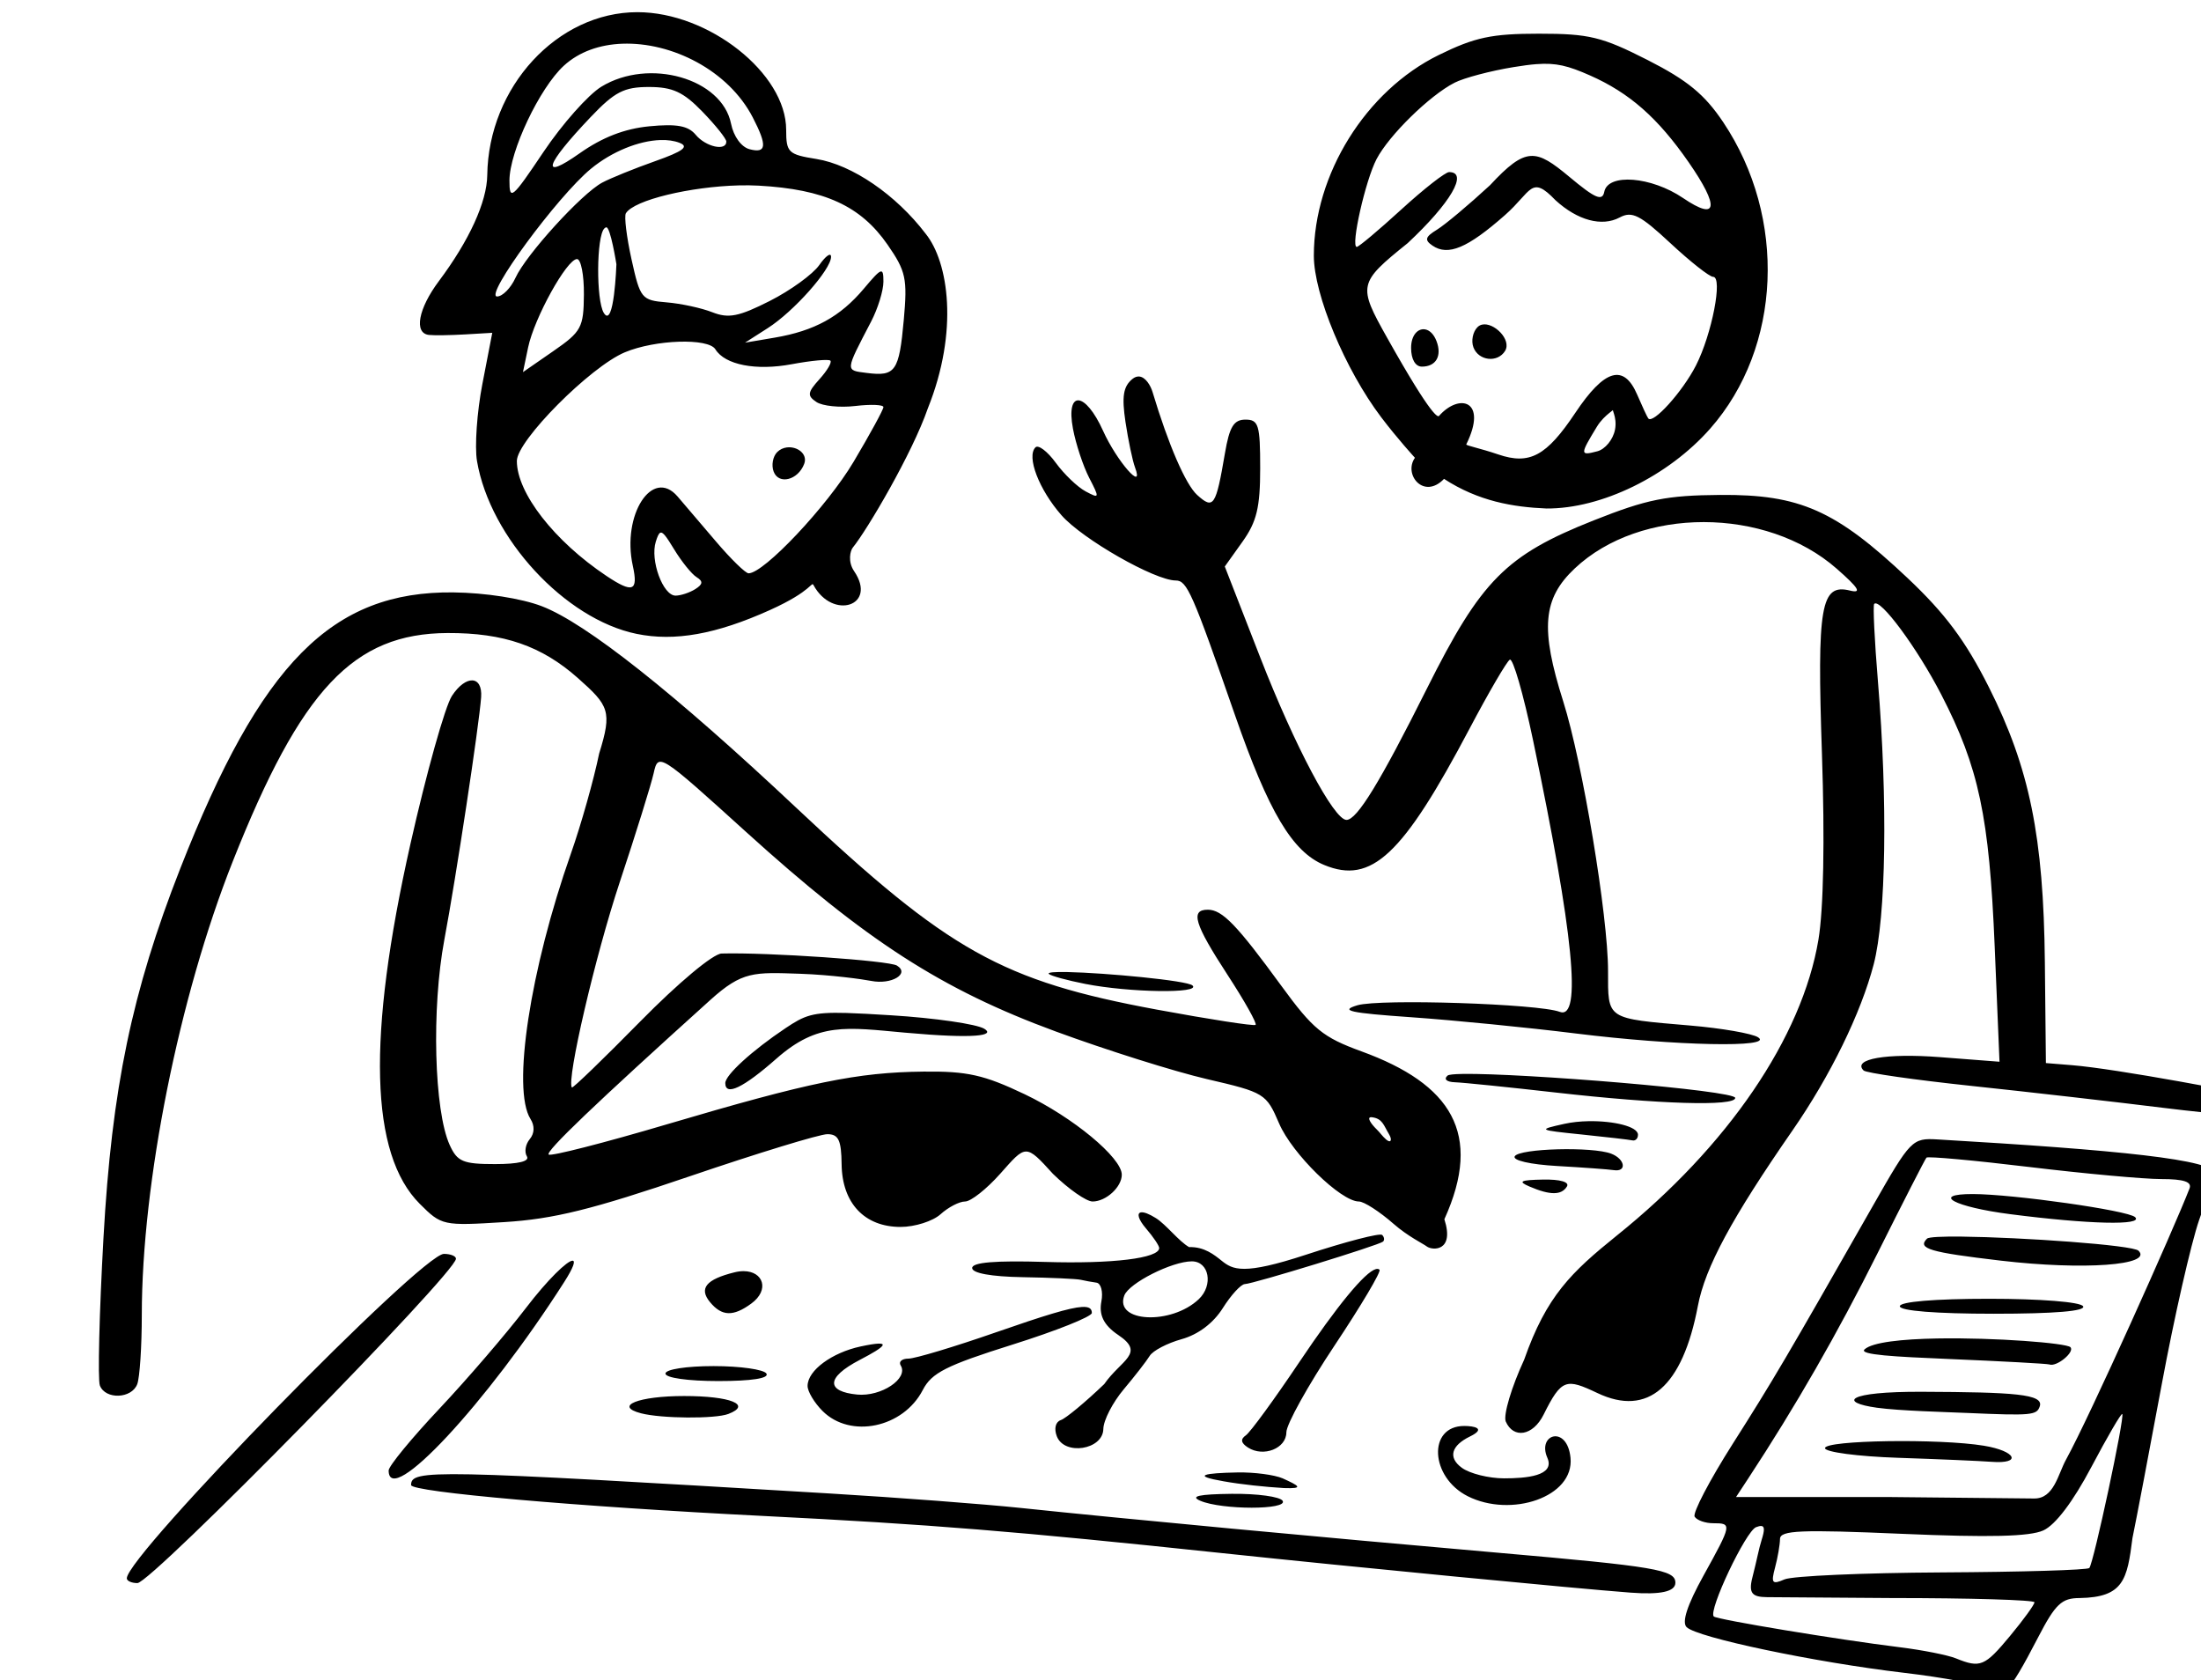 <?xml version="1.0" ?><svg xmlns="http://www.w3.org/2000/svg" width="299.021mm" height="228.226mm" viewBox="0 0 299.021 228.226">
    <path d="m 32511.41,3976.965 c -4.788,0.235 -9.834,0.985 -15.127,2.367 -42.349,11.055 -52.572,49.014 -56.266,74.68 -3.694,25.666 -18.21,52.26 -24.051,64.088 -5.841,11.828 30.237,8.195 30.237,8.195 0,0 -3.867,22.573 -6.186,36.721 -2.319,14.147 3.867,58.675 19.586,74.291 7.474,15.152 56.437,46.386 87.018,38.191 30.58,-8.195 84.784,-55.971 100.074,-95.475 15.29,-39.504 18.468,-62.155 -3.178,-94.933 -21.647,-32.778 -60.732,-39.195 -60.732,-39.195 0,0 -6.185,-28.45 -11.94,-38.346 -5.036,-8.658 -25.922,-32.232 -59.435,-30.584 z m 457.103,12.976 c -13.133,-0.07 -25.753,2.795 -36.504,9.23 -38.225,22.883 -65.629,67.334 -60.131,109.853 16.321,79.163 70.869,118.203 142.854,92.537 71.984,-25.666 66.488,-125.393 41.92,-164.201 -17.658,-27.893 -54.576,-47.24 -88.139,-47.42 z m 107.768,233.557 c -27.489,-0.541 -86.674,10.668 -100.762,33.705 -14.087,23.038 7.216,86.353 13.916,116.967 6.7,30.614 10.051,111.941 10.051,111.941 l -44.414,-1.902 -197.914,-17.703 -199.547,-8.967 -86.16,79.549 c 0,0 -6.357,-11.905 -4.811,-36.488 1.546,-24.584 30.925,-104.752 38.828,-137.299 7.903,-32.546 3.695,-68.571 -63.48,-85.424 -67.174,-16.853 -102.566,21.723 -129.539,79.781 -26.972,58.058 -64.813,205.768 -65.586,263.053 -0.773,57.285 15.291,144.256 15.291,144.256 0,0 -0.09,-1.624 -6.873,10.127 -6.787,11.751 71.384,14.226 195.424,7.113 124.04,-7.112 386.39,48.849 454.681,47.844 68.291,-1.005 199.031,-23.578 199.031,-23.578 l 104.014,18.637 25.686,-42.598 28.345,-7.498 6.186,-28.836 c 0,0 32.47,-52.183 67.775,-77.617 35.305,-25.434 24.653,-137.994 15.461,-138.535 -9.191,-0.541 -126.566,-15.002 -126.566,-15.002 0,0 -2.491,-33.86 -2.147,-68.648 0.343,-34.788 -27.144,-129.491 -49.478,-161.496 -22.334,-32.005 -69.924,-60.84 -97.412,-61.381 z" fill="none" paint-order="markers stroke fill" transform="translate(-270.82,153.125) matrix(0.265,0,0,0.265,-8258.022,-1203.348)"/>
    <path d="m 32511.105,3969.345 c -41.07,0 -76.392,38.338 -76.996,83.57 -0.181,13.689 -9.214,33.458 -24.799,54.285 -10.585,14.143 -12.907,26.724 -5.092,27.598 2.635,0.295 11.017,0.17 18.625,-0.277 l 13.834,-0.812 -5.057,26.164 c -2.797,14.39 -4.027,32.205 -2.767,39.588 6.734,39.481 45.097,81.019 81.795,88.566 19.542,4.02 40.845,0.211 68.428,-12.232 21.976,-9.913 21.132,-14.902 22.332,-12.695 9.762,17.947 32.921,10.642 20.765,-7.227 -3.348,-4.921 -1.958,-10.489 -0.652,-12.09 7.299,-8.952 30.43,-48.144 38.467,-71.371 15.926,-39.655 10.612,-74.944 -1.119,-89.49 -15.208,-19.99 -37.737,-35.397 -56.045,-38.324 -14.397,-2.302 -15.473,-3.34 -15.473,-14.961 0,-28.908 -39.689,-60.291 -76.246,-60.291 z m -7.729,16.17 c 25.212,-0.925 54.312,13.531 66.856,37.789 7.49,14.483 7.074,18.575 -1.645,16.295 -4.228,-1.106 -8.192,-6.56 -9.492,-13.062 -4.646,-23.229 -42.013,-33.913 -66.465,-19.004 -6.746,4.113 -20.12,19.19 -29.722,33.504 -16.111,24.016 -17.452,25.14 -17.422,14.56 0.05,-14.87 15.434,-47.344 27.84,-58.762 7.934,-7.302 18.59,-10.9 30.05,-11.32 z m 469.917,-5.139 c -24.263,0 -32.851,1.826 -51.401,10.936 -37.377,18.354 -64.021,61.163 -64.021,102.861 0,19.933 16.047,58.411 34.548,82.838 8.42,11.117 17.282,20.758 17.282,20.758 -6.053,8.557 4.541,21.648 14.916,10.809 17.719,11.524 35.449,14.461 52.492,15.188 28.149,0.197 62.498,-16.566 84.002,-40.996 36.589,-41.568 39.402,-108.076 6.639,-157.018 -9.553,-14.267 -18.385,-21.524 -38.848,-31.92 -23.377,-11.877 -29.897,-13.455 -55.609,-13.455 z m -1.249,15.609 c 10.08,-0.766 16.2,0.836 27.401,5.789 20.25,8.954 34.792,21.747 50.57,44.492 16.016,23.081 14.885,30.395 -2.834,18.369 -16.301,-11.062 -38.51,-12.826 -40.414,-3.211 -0.987,4.982 -4.644,3.415 -17.902,-7.67 -17.172,-14.303 -22.15,-15.661 -40.666,4.285 -10.845,10.02 -23.092,20.285 -27.217,22.812 -6.052,3.708 -6.492,5.284 -2.281,8.16 7.988,5.455 17.951,1.267 37.111,-15.6 13.873,-12.21 13.267,-20.877 25.934,-7.676 11.345,10.376 23.805,13.722 32.929,8.84 6.329,-3.387 10.448,-1.295 26.024,13.211 10.18,9.479 20.026,17.234 21.881,17.234 5.062,0 -0.644,29.425 -8.805,45.416 -6.872,13.466 -22.154,30.39 -24.481,27.111 -0.616,-0.866 -3.157,-6.322 -5.648,-12.123 -6.883,-16.022 -16.76,-13.125 -31.723,9.301 -14.774,22.142 -23.425,26.813 -39.519,21.332 -9.449,-3.219 -16.676,-4.56 -16.381,-5.158 11.15,-22.57 -3.532,-26.419 -13.973,-14.592 -0.448,0.507 -2.923,2.154 -26.625,-40.094 -15.024,-26.778 -14.879,-28.014 10.549,-48.467 22.034,-20.569 31.279,-36.42 21.24,-36.42 -1.939,0 -12.967,8.629 -24.507,19.176 -11.541,10.547 -21.814,19.176 -22.829,19.176 -3.265,0 4.408,-34.068 10.141,-45.012 6.414,-12.251 27.14,-32.555 39.94,-39.133 4.844,-2.489 18.503,-6.104 30.351,-8.033 4.575,-0.745 8.375,-1.262 11.734,-1.518 z m -455.074,11.712 c 12.139,0 17.641,2.537 27.441,12.648 6.742,6.956 12.26,13.858 12.26,15.34 0,5.047 -10.55,2.714 -15.681,-3.469 -3.855,-4.644 -9.71,-5.722 -23.77,-4.371 -12.697,1.22 -24.123,5.647 -35.773,13.859 -20.377,14.363 -17.863,6.154 5.707,-18.621 12.274,-12.902 17.085,-15.387 29.816,-15.387 z m 5.887,27.191 c 3.661,-0.118 7.004,0.336 9.812,1.424 5.054,1.957 1.909,4.318 -12.568,9.434 -10.62,3.753 -22.812,8.695 -27.09,10.984 -10.525,5.633 -39.032,36.929 -44.428,48.773 -2.402,5.27 -6.652,9.582 -9.445,9.582 -6.794,0 30.873,-51.254 48.109,-65.461 10.789,-8.894 24.627,-14.383 35.61,-14.736 z m 40.213,23.256 c 3.515,-0.089 6.939,-0.053 10.189,0.127 33.729,1.867 52.286,10.367 66.076,30.264 9.409,13.579 10.235,17.396 8.319,38.514 -2.396,26.436 -4.254,29.106 -18.953,27.232 -11.169,-1.424 -11.245,-0.532 2.209,-26.363 3.466,-6.654 6.302,-15.847 6.302,-20.43 0,-7.635 -0.844,-7.333 -10.049,3.605 -12.086,14.368 -25.326,21.635 -45.697,25.088 l -15.209,2.578 11.67,-7.463 c 13.367,-8.548 32.436,-30.026 32.436,-36.535 0,-2.417 -2.707,-0.528 -6.02,4.199 -3.311,4.727 -14.724,13.007 -25.361,18.398 -15.89,8.051 -21.155,9.091 -29.459,5.82 -5.56,-2.19 -16.121,-4.477 -23.465,-5.08 -12.826,-1.053 -13.541,-1.924 -17.977,-21.992 -2.54,-11.493 -3.845,-22.148 -2.898,-23.678 4.248,-6.875 33.277,-13.66 57.887,-14.285 z m -67.987,21.482 c 2.178,-0.439 5.239,18.938 5.239,18.938 v 0 c 0,0 -1.163,33.526 -6.453,24.969 -4.001,-6.487 -3.811,-39.244 0.259,-43.315 0.332,-0.331 0.652,-0.529 0.963,-0.592 z m -14.957,16.283 c 2.022,0 3.62,8.197 3.53,18.217 -0.135,16.903 -1.27,18.994 -15.696,28.979 l -15.547,10.76 2.647,-12.678 c 3.152,-15.096 19.859,-45.277 25.066,-45.277 z m 52.233,42.367 c 9.19,-0.302 16.883,0.948 18.703,3.893 4.93,7.977 20.772,11.07 39.127,7.641 10.038,-1.875 18.961,-2.7 19.83,-1.832 0.869,0.868 -1.653,5.146 -5.6,9.506 -6.158,6.804 -6.379,8.462 -1.572,11.688 3.078,2.078 12.071,2.987 19.982,2.047 7.91,-0.941 14.383,-0.68 14.383,0.578 0,1.259 -6.885,13.874 -15.295,28.033 -13.482,22.691 -45.946,57.16 -53.836,57.16 -1.568,0 -9.086,-7.334 -16.711,-16.299 -7.623,-8.965 -16.494,-19.36 -19.71,-23.1 -12.901,-14.999 -28.665,9.451 -22.93,35.564 2.877,13.092 -0.01,14.196 -13.529,5.172 -26.687,-17.822 -45.918,-42.499 -45.918,-58.926 0,-10.424 37.659,-48.3 55.392,-55.709 7.806,-3.261 18.494,-5.114 27.684,-5.416 z m 411.728,-8.757 c -0.858,0.202 -1.649,0.62 -2.324,1.295 -2.402,2.404 -3.333,7.077 -2.064,10.383 2.655,6.917 12.37,8.001 16.199,1.807 3.546,-5.738 -5.801,-14.9 -11.811,-13.484 z m -29.093,2.449 c -3.634,-0.702 -7.266,2.785 -7.266,9.488 0,5.792 2.19,9.588 5.527,9.588 7.268,0 10.409,-5.492 7.498,-13.078 -1.398,-3.647 -3.579,-5.577 -5.759,-5.998 z m -146.661,24.144 c -1.107,-0.09 -2.298,0.281 -3.543,1.315 -4.634,3.846 -5.44,8.947 -3.481,22.016 1.403,9.356 3.599,19.811 4.879,23.232 4.907,13.118 -9.37,-3.192 -16.357,-18.686 -9.168,-20.329 -19.19,-21.051 -15.451,-1.113 1.47,7.838 5.221,19.171 8.33,25.188 5.414,10.465 5.332,10.765 -1.883,6.904 -4.145,-2.219 -11.015,-8.805 -15.26,-14.635 -4.246,-5.83 -8.931,-9.388 -10.412,-7.908 -4.706,4.705 1.796,21.652 13.365,34.826 10.746,12.241 47.864,33.422 58.57,33.422 5.77,0 8.519,6.251 30.36,69.035 17.273,49.646 29.411,70.035 45.715,76.789 24.26,10.048 40.242,-4.947 74.59,-69.983 9.72,-18.404 18.978,-34.269 20.572,-35.254 1.593,-0.985 6.946,17.525 11.894,41.133 20.831,99.421 25.182,143.802 13.662,139.381 -10.735,-4.119 -92.204,-6.762 -103.664,-3.363 -9.314,2.763 -4.039,3.933 27.711,6.146 21.571,1.504 59.479,5.247 84.233,8.318 51.388,6.375 102.102,7.429 93.429,1.943 -3.063,-1.937 -18.596,-4.636 -34.517,-5.998 -43.667,-3.735 -42.375,-2.881 -42.375,-28.016 0,-28.203 -13.107,-106.996 -22.979,-138.152 -11.834,-37.35 -10.51,-52.677 5.889,-68.143 33.66,-31.744 98.093,-31.69 134.313,0.113 11.347,9.963 13.033,12.745 6.794,11.207 -14.963,-3.687 -16.925,7.777 -14.353,83.85 1.49,44.113 0.822,79.411 -1.799,95.086 -8.379,50.104 -46.5,106.047 -103.361,151.684 -23.43,18.91 -36.027,30.955 -47.518,63.67 -6.486,14.029 -10.733,28.267 -9.439,31.641 3.915,8.994 13.947,7.487 19.424,-3.519 9.207,-18.5 11.581,-18.634 27.603,-11.031 25.848,12.266 43.604,-3.151 51.482,-44.695 3.751,-19.778 17.353,-44.993 48.52,-89.951 19.356,-27.92 35.101,-60.134 41.619,-85.154 6.337,-24.332 7.227,-83.754 2.17,-144.963 -1.755,-21.094 -2.613,-38.983 -1.928,-39.754 2.919,-3.298 22.061,22.562 34.399,46.469 19.257,37.326 24.598,62.5 27.379,129.096 l 2.47,59.105 -30.425,-2.348 c -27.637,-2.131 -45.169,0.92 -39.258,6.83 1.266,1.264 26.239,4.835 55.502,7.936 29.262,3.101 73.911,8.205 99.224,11.344 25.313,3.139 51.205,5.121 57.53,5.383 15.881,0.658 17.693,-5.532 3.965,-8.521 -22.215,-4.837 -86.381,-16.985 -109.379,-18.854 l -13.37,-1.086 -0.535,-51.775 c -0.665,-64.241 -7.839,-99.465 -28.713,-140.93 -11.94,-23.723 -22.354,-37.7 -41.689,-55.939 -36.802,-34.716 -55.25,-42.897 -96.006,-42.586 -27.588,0.211 -37.564,2.216 -64.867,13.039 -45.019,17.846 -57.715,30.644 -85.533,86.236 -24.076,48.111 -35.837,67.309 -41.227,67.309 -6.421,0 -26.438,-37.685 -44.168,-83.162 l -18.219,-46.727 9.073,-12.719 c 7.304,-10.242 9.072,-17.579 9.072,-37.65 0,-22.256 -0.81,-24.93 -7.564,-24.93 -5.972,0 -8.184,3.634 -10.508,17.26 -4.637,27.18 -5.829,28.968 -14.239,21.357 -5.914,-5.353 -14.766,-25.791 -22.871,-52.779 -0.971,-3.235 -3.528,-7.667 -6.847,-7.938 z m 243.241,16.451 c -1.689,0 2.016,3.905 0.693,10.82 h -0.01 c -0.96,5.033 -5.028,10.008 -9.037,11.057 -8.966,2.348 -8.978,1.774 -0.23,-12.609 3.939,-6.478 10.278,-9.268 8.588,-9.268 z m -423.924,19.903 c -1.767,0.233 -3.498,0.988 -4.901,2.391 -2.246,2.248 -3.06,6.763 -1.802,10.033 2.62,6.833 12.448,4.347 15.632,-3.955 1.989,-5.185 -3.629,-9.169 -8.929,-8.469 z m -64.881,43.76 c 1.339,-0.655 3.159,1.929 7.125,8.451 3.837,6.311 9.029,12.741 11.535,14.289 3.42,2.114 3.256,3.638 -0.65,6.113 -2.862,1.813 -7.403,3.324 -10.09,3.356 -6.489,0.078 -13.191,-18.164 -10.168,-27.682 0.816,-2.575 1.445,-4.134 2.248,-4.527 z m -105.929,30.55 c -62.329,-0.719 -98.76,36.083 -140.126,141.555 -24.772,63.164 -35.094,112.793 -39.36,189.248 -2.157,38.695 -2.99,72.78 -1.851,75.746 2.808,7.317 16.273,6.844 19.158,-0.674 1.28,-3.336 2.338,-19.301 2.338,-35.477 0.03,-67.972 19.091,-163.046 46.619,-232.463 35.041,-88.363 61.897,-116.912 110.17,-117.107 28.765,-0.117 48.218,6.612 66.806,23.107 15.846,14.061 17.661,16.93 10.889,38.617 -2.773,13.467 -9.293,36.566 -14.494,51.332 -20.957,59.506 -30.309,120.874 -20.727,136.024 2.238,3.539 2.095,7.387 -0.388,10.379 -2.171,2.615 -2.834,6.556 -1.473,8.758 1.59,2.573 -4.239,4.004 -16.312,4.004 -16.398,0 -19.353,-1.239 -23.227,-9.746 -8.011,-17.576 -9.378,-70.047 -2.748,-105.312 5.98,-31.802 17.798,-109.709 18.851,-124.258 0.808,-11.194 -7.829,-11.588 -14.974,-0.684 -3.52,5.373 -13.101,39.566 -21.293,75.984 -22.275,99.051 -20.722,158.863 4.789,184.373 11.198,11.198 11.874,11.346 43.34,9.383 25.361,-1.582 45.034,-6.446 95.234,-23.539 34.8,-11.849 66.483,-21.531 70.401,-21.531 5.727,0.01 7.169,3.035 7.312,15.424 0.245,19.918 11.726,32.121 30.219,32.121 7.323,0 16.558,-2.933 20.519,-6.519 3.964,-3.586 9.615,-6.519 12.561,-6.519 2.945,0 11.023,-6.374 17.953,-14.164 13.256,-14.9 12.944,-15.616 27.105,0 7.98,7.79 17.111,14.164 20.292,14.164 6.903,0 14.986,-7.409 14.986,-13.736 0,-8.712 -25.138,-29.524 -49.858,-41.283 -20.837,-9.911 -29.341,-11.812 -51.777,-11.57 -33.96,0.365 -58.387,5.382 -131.59,27.031 -32.294,9.551 -59.561,16.521 -60.594,15.488 -1.645,-1.647 23.63,-25.816 82.879,-79.244 16.39,-14.78 22.262,-14.236 46.024,-13.424 15.855,0.542 32.231,2.828 36.465,3.668 10.373,2.056 19.973,-3.672 13.185,-7.867 -4.145,-2.562 -66.325,-6.834 -89.898,-6.176 -4.384,0.122 -22.226,15.033 -41.821,34.945 -18.797,19.103 -34.514,34.28 -34.931,33.727 -2.851,-3.794 11.995,-67.515 24.51,-105.188 8.29,-24.966 16.136,-50.163 17.433,-55.992 2.327,-10.466 2.924,-10.087 47.336,30.158 61.697,55.907 100.345,80.815 158.697,102.279 26.049,9.582 60.972,20.582 77.61,24.441 29.555,6.857 30.402,7.377 36.998,22.768 6.661,15.539 31.652,39.975 40.883,39.975 2.611,0 10.64,5.178 17.849,11.506 7.208,6.328 15.266,10.217 16.92,11.506 2.787,2.171 14.457,2.828 9.058,-13.917 19.969,-44.014 3.411,-69.313 -42.443,-86.032 -19.905,-7.257 -24.853,-11.304 -41.14,-33.623 -22.804,-31.255 -30.302,-39.016 -37.692,-39.016 -9.104,0 -6.89,7.304 10.116,33.406 8.727,13.394 15.197,24.926 14.38,25.627 -0.817,0.701 -23.54,-2.808 -50.498,-7.799 -79.597,-14.735 -106.736,-29.914 -184.935,-103.438 -62.664,-58.917 -107.899,-94.737 -130.58,-103.398 -10.407,-3.975 -28.895,-6.86 -45.155,-7.047 z m 314.758,194.611 c -6.458,-0.132 -10.41,0.13 -9.572,0.969 0.992,0.993 9.381,3.293 18.635,5.111 22.79,4.476 59.569,5.006 54.99,0.793 -2.757,-2.536 -44.679,-6.476 -64.053,-6.873 z m -113.265,20.975 c -17.628,-0.505 -21.62,1.308 -31.311,7.791 -17.068,11.416 -30.885,24.01 -30.885,28.152 0,6.866 9.223,2.452 26.26,-12.568 21.284,-18.762 35.916,-15.984 65.787,-13.289 36.815,3.321 46.295,1.429 40.778,-1.969 -3.938,-2.427 -25.423,-5.543 -47.741,-6.926 -9.621,-0.596 -17.013,-1.023 -22.888,-1.191 z m 315.761,31.256 c -4.347,0.073 -7.084,0.339 -7.66,0.842 -2.117,1.845 -0.508,3.283 3.836,3.43 4.113,0.139 27.325,2.504 51.582,5.258 53.01,6.017 92.047,7.185 92.047,2.754 0,-3.83 -109.374,-12.795 -139.805,-12.283 z m -46.436,22.201 c 5.396,0.674 5.965,4.055 8.725,8.655 1.902,3.169 0.821,4.761 -1.436,2.766 -2.258,-1.995 -2.999,-3.4 -4.792,-5.136 -3.045,-2.948 -5.589,-6.672 -2.497,-6.286 z m 111.04,2.018 c -4.252,0.077 -8.522,0.506 -12.35,1.353 -13.836,3.064 -13.679,3.159 8.93,5.479 12.656,1.298 24.307,2.649 25.889,3.004 1.582,0.355 2.875,-0.943 2.875,-2.885 0,-4.248 -12.59,-7.181 -25.344,-6.951 z m 178.892,9.352 c -12.932,-0.759 -13.804,0.134 -32.947,33.738 -44.786,78.621 -51.304,89.692 -71.992,122.246 -11.894,18.719 -20.693,35.547 -19.551,37.395 1.142,1.847 5.429,3.359 9.522,3.359 9.694,0 9.604,0.472 -5.02,26.91 -8.302,15.005 -11.185,23.81 -8.631,26.352 5.368,5.342 65.671,18.015 111.297,23.391 21.053,2.48 39.918,6.097 41.92,8.035 7.701,7.446 11.432,3.821 26.996,-26.201 8.857,-17.088 12.079,-20.135 21.293,-20.135 22.543,-0.37 24.383,-9.47 27.065,-30.711 1.962,-9.476 8.741,-45.057 15.06,-79.068 6.323,-34.012 14.928,-71.82 19.125,-84.018 4.196,-12.198 7.678,-21.002 8.043,-23.486 1.1,-7.477 -50.844,-12.448 -142.18,-17.807 z m -194.681,5.061 c -10.843,0.29 -20.791,1.544 -22.033,3.555 -1.306,2.112 7.886,4.224 21.826,5.014 13.246,0.75 26.24,1.697 28.877,2.103 6.921,1.067 5.901,-5.686 -1.276,-8.44 -4.816,-1.848 -16.552,-2.522 -27.394,-2.232 z m 189.029,4.268 c 0.705,-0.769 24.41,1.387 52.68,4.793 28.267,3.406 58.744,6.193 67.724,6.193 11.5,0 15.781,1.419 14.469,4.795 -8.129,20.938 -51.134,116.903 -63.328,139.029 -4.157,7.543 -6.141,20.101 -16.455,19.918 l -73.383,-0.742 h -79.332 l 6.297,-9.588 c 24.301,-37.001 45.753,-74.366 66.268,-115.418 13.077,-26.17 24.355,-48.211 25.06,-48.98 z m -196.568,11.248 c -11.667,0.215 -13.065,0.934 -6.938,3.566 10.539,4.53 16.375,4.53 19.174,0 1.432,-2.316 -3.417,-3.73 -12.236,-3.566 z m 220.301,7.42 c -21.786,-0.023 -9.431,6.62 19.175,10.31 40.325,5.202 68.579,5.871 64.049,1.52 -3.576,-3.435 -62.49,-11.801 -83.224,-11.83 z m -426.313,9.377 c -2.35,0.285 -1.627,3.488 2.514,8.315 3.693,4.302 6.715,8.793 6.715,9.98 0,5.26 -23.988,8.184 -58.491,7.127 -25.532,-0.782 -37.394,0.206 -37.394,3.113 0,2.656 9.74,4.423 25.888,4.699 14.238,0.243 27.614,0.844 29.725,1.334 2.109,0.49 5.754,1.153 8.098,1.475 2.333,0.321 3.484,4.653 2.535,9.625 -1.249,6.524 0.74,11.917 8.697,17.242 14.073,9.419 1.343,12.762 -7.236,25.127 -9.714,9.309 -19.741,17.618 -22.281,18.465 -2.687,0.896 -3.536,4.354 -2.032,8.277 3.869,10.079 23.679,6.971 23.852,-3.742 0.07,-4.427 4.784,-13.579 10.471,-20.338 5.687,-6.759 11.67,-14.464 13.295,-17.123 1.625,-2.659 8.993,-6.515 16.376,-8.566 8.48,-2.357 16.248,-8.213 21.094,-15.908 4.22,-6.698 9.3,-12.245 11.291,-12.326 4.562,-0.186 68.69,-19.889 70.85,-21.768 0.878,-0.765 0.684,-2.306 -0.432,-3.422 -1.116,-1.116 -18.689,3.445 -39.049,10.133 -32.199,10.578 -37.479,7.711 -43.269,3.068 -3.659,-2.936 -8.885,-7.238 -16.649,-6.963 -5.273,-2.959 -11.815,-11.616 -17.091,-14.902 -3.55,-2.212 -6.067,-3.093 -7.477,-2.922 z m 420.723,12.436 c -10.026,-0.109 -16.998,0.188 -17.873,1.062 -5.077,5.078 1.314,6.979 37.845,11.26 42.344,4.962 78.085,2.39 70.612,-5.082 -2.941,-2.941 -60.507,-6.914 -90.584,-7.24 z m -778.205,8.859 c -11.425,0 -162.559,154.615 -162.559,166.303 0,1.347 2.449,2.449 5.443,2.449 7.105,0 163.307,-159.039 163.307,-166.273 0,-1.363 -2.785,-2.479 -6.191,-2.479 z m 65.935,3.482 c -2.667,0.034 -12.55,9.439 -23.933,24.322 -10.082,13.184 -30.032,36.393 -44.33,51.576 -14.299,15.183 -25.997,29.423 -25.997,31.643 0,19.642 50.232,-34.276 90.034,-96.641 4.83,-7.568 5.826,-10.921 4.226,-10.9 z m 317.498,0.344 c 8.906,0 11.147,12.226 3.561,19.402 -14.155,13.386 -43.466,11.903 -38.156,-1.93 2.439,-6.358 24.447,-17.473 34.595,-17.473 z m 94.369,3.965 c -5.596,1.484 -19.783,18.659 -39.347,47.82 -12.737,18.985 -25.032,35.812 -27.319,37.395 -2.867,1.984 -2.536,3.919 1.063,6.24 7.959,5.133 19.709,0.484 19.709,-7.799 0,-4.057 11.126,-24.083 24.722,-44.504 13.597,-20.421 23.965,-37.888 23.036,-38.816 -0.44,-0.439 -1.064,-0.548 -1.864,-0.336 z m -324.099,1.058 c -1.432,-0.01 -3,0.178 -4.682,0.594 -14.615,3.609 -18.424,8.253 -12.562,15.315 6.046,7.285 11.865,7.483 21.119,0.717 9.586,-7.01 6.149,-16.571 -3.875,-16.625 z m 638.496,14.162 c -27.974,0 -45.797,1.493 -45.797,3.836 0,2.353 18.61,3.834 48.166,3.834 31.134,0 47.33,-1.355 45.797,-3.834 -1.367,-2.21 -21.772,-3.836 -48.166,-3.836 z m -465.067,4.191 c -6.247,0.354 -19.263,4.355 -44.267,13.059 -21.211,7.383 -41.329,13.424 -44.703,13.424 -3.377,0 -5.158,1.586 -3.961,3.525 4.122,6.67 -10.017,16.098 -22.342,14.898 -15.536,-1.512 -16.452,-8.515 1.438,-17.814 12.879,-6.695 17.952,-10.627 0.253,-6.818 -14.362,3.091 -27.099,12.15 -27.099,20.227 0,2.837 3.453,8.609 7.672,12.828 14.302,14.303 41.354,8.645 51.384,-10.75 4.56,-8.818 12.028,-12.595 46.065,-23.297 22.341,-7.025 40.619,-14.319 40.619,-16.209 0,-2.185 -1.31,-3.285 -5.059,-3.072 z m 438.375,16.154 c -17.825,0.326 -33.194,1.892 -37.195,5.613 -2.978,2.77 15.597,3.747 43.018,4.899 27.424,1.151 50.722,2.42 51.775,2.818 3.693,1.395 13.177,-6.437 10.744,-8.871 -2.102,-2.102 -38.633,-5.002 -68.342,-4.459 z m -627.222,14.162 c -13.914,0 -24.703,1.676 -24.703,3.836 0,2.195 11.581,3.836 27.074,3.836 17.072,0 26.194,-1.417 24.701,-3.836 -1.306,-2.109 -13.487,-3.836 -27.072,-3.836 z m 619.568,13.166 c -39.191,-0.158 -42.776,5.467 -23.199,8.176 11.601,1.605 34.662,2.175 46.266,2.68 33.03,1.435 35.708,1.192 37.236,-3.398 2.085,-6.263 -12.901,-7.266 -60.303,-7.457 z m -634.683,2.176 c -23.44,0 -36.295,5.15 -22.1,8.854 10.419,2.717 38.025,2.922 44.773,0.332 12.228,-4.692 1.135,-9.185 -22.673,-9.185 z m 737.275,9.221 c 1.381,1.381 -14.745,76.709 -16.9,78.947 -0.989,1.026 -34.901,2.039 -75.358,2.252 -40.46,0.213 -76.86,1.823 -80.89,3.576 -6.36,2.767 -7.002,1.963 -4.848,-6.088 1.367,-5.102 2.503,-11.682 2.533,-14.621 0.04,-4.46 10.412,-4.896 62.643,-2.641 44.637,1.927 65.396,1.422 72.377,-1.76 6.199,-2.824 15.238,-14.767 24.632,-32.545 8.167,-15.446 15.279,-27.651 15.811,-27.121 z m -337.344,6.129 c -18.826,0 -17.541,26.246 1.76,35.998 v 0 c 22.163,11.199 54.727,0.501 52.715,-19.707 -1.689,-16.959 -17.242,-12.188 -11.869,0.012 4.128,9.374 -11.036,10.547 -22.159,10.547 -7.858,0 -17.614,-2.433 -21.679,-5.406 -7.263,-5.305 -5.363,-11.418 4.179,-16.061 8.639,-4.204 1.892,-5.381 -2.947,-5.381 z m 217.156,7.797 c -17.528,0.266 -32.21,1.516 -32.21,3.57 0,2.033 16.827,4.26 37.394,4.949 20.566,0.69 42.139,1.615 47.941,2.057 15.82,1.204 12.697,-5.507 -3.834,-8.24 -11.387,-1.882 -31.762,-2.602 -49.291,-2.336 z m -333.277,16.027 c -17.244,0.31 -24.031,1.633 -7.275,4.535 8.919,1.605 21.521,2.923 31.031,3.477 10.478,0.373 7.596,-1.189 -0.744,-4.99 -4.22,-1.813 -14.575,-3.174 -23.012,-3.022 z m -393.144,0.986 c -28.117,-0.567 -30.657,1.414 -30.657,5.479 0,3.58 85.216,11.062 180.26,15.826 85.451,4.283 130.053,7.895 235.869,19.104 66.248,7.018 180.929,18.109 209.024,20.217 15.446,1.159 23.011,-0.509 23.011,-5.078 0,-6.617 -10.1,-8.322 -91.25,-15.404 -91.308,-7.969 -190.669,-17.291 -244.338,-22.924 -18.983,-1.992 -62.993,-5.328 -97.798,-7.412 -102.31,-6.127 -156.005,-9.24 -184.121,-9.807 z m 390.041,9.977 c -16.815,0.191 -21.509,1.232 -16.075,3.566 10.996,4.725 45.109,4.725 42.19,0 -1.306,-2.11 -13.056,-3.716 -26.115,-3.566 z m 271.388,16.484 c 1.897,0.042 1.868,2.144 0.287,7.16 -1.508,4.777 -2.323,9.852 -4.732,19.232 -2.135,8.315 0.117,10.003 7.531,10.094 l 63.779,0.453 c 40.319,0 73.305,0.98 73.305,2.176 0,1.197 -5.608,8.932 -12.465,17.189 -13.036,15.703 -15.274,16.636 -27.804,11.561 -4.22,-1.709 -17.164,-4.274 -28.764,-5.701 -31.339,-3.854 -93.757,-14.181 -95.371,-15.777 -2.954,-2.925 16.377,-43.738 21.682,-45.773 1.073,-0.412 1.92,-0.627 2.552,-0.613 z" transform="translate(-270.82,153.125) matrix(0.265,0,0,0.265,-8258.022,-1203.348)" fill="#000000"/>
</svg>